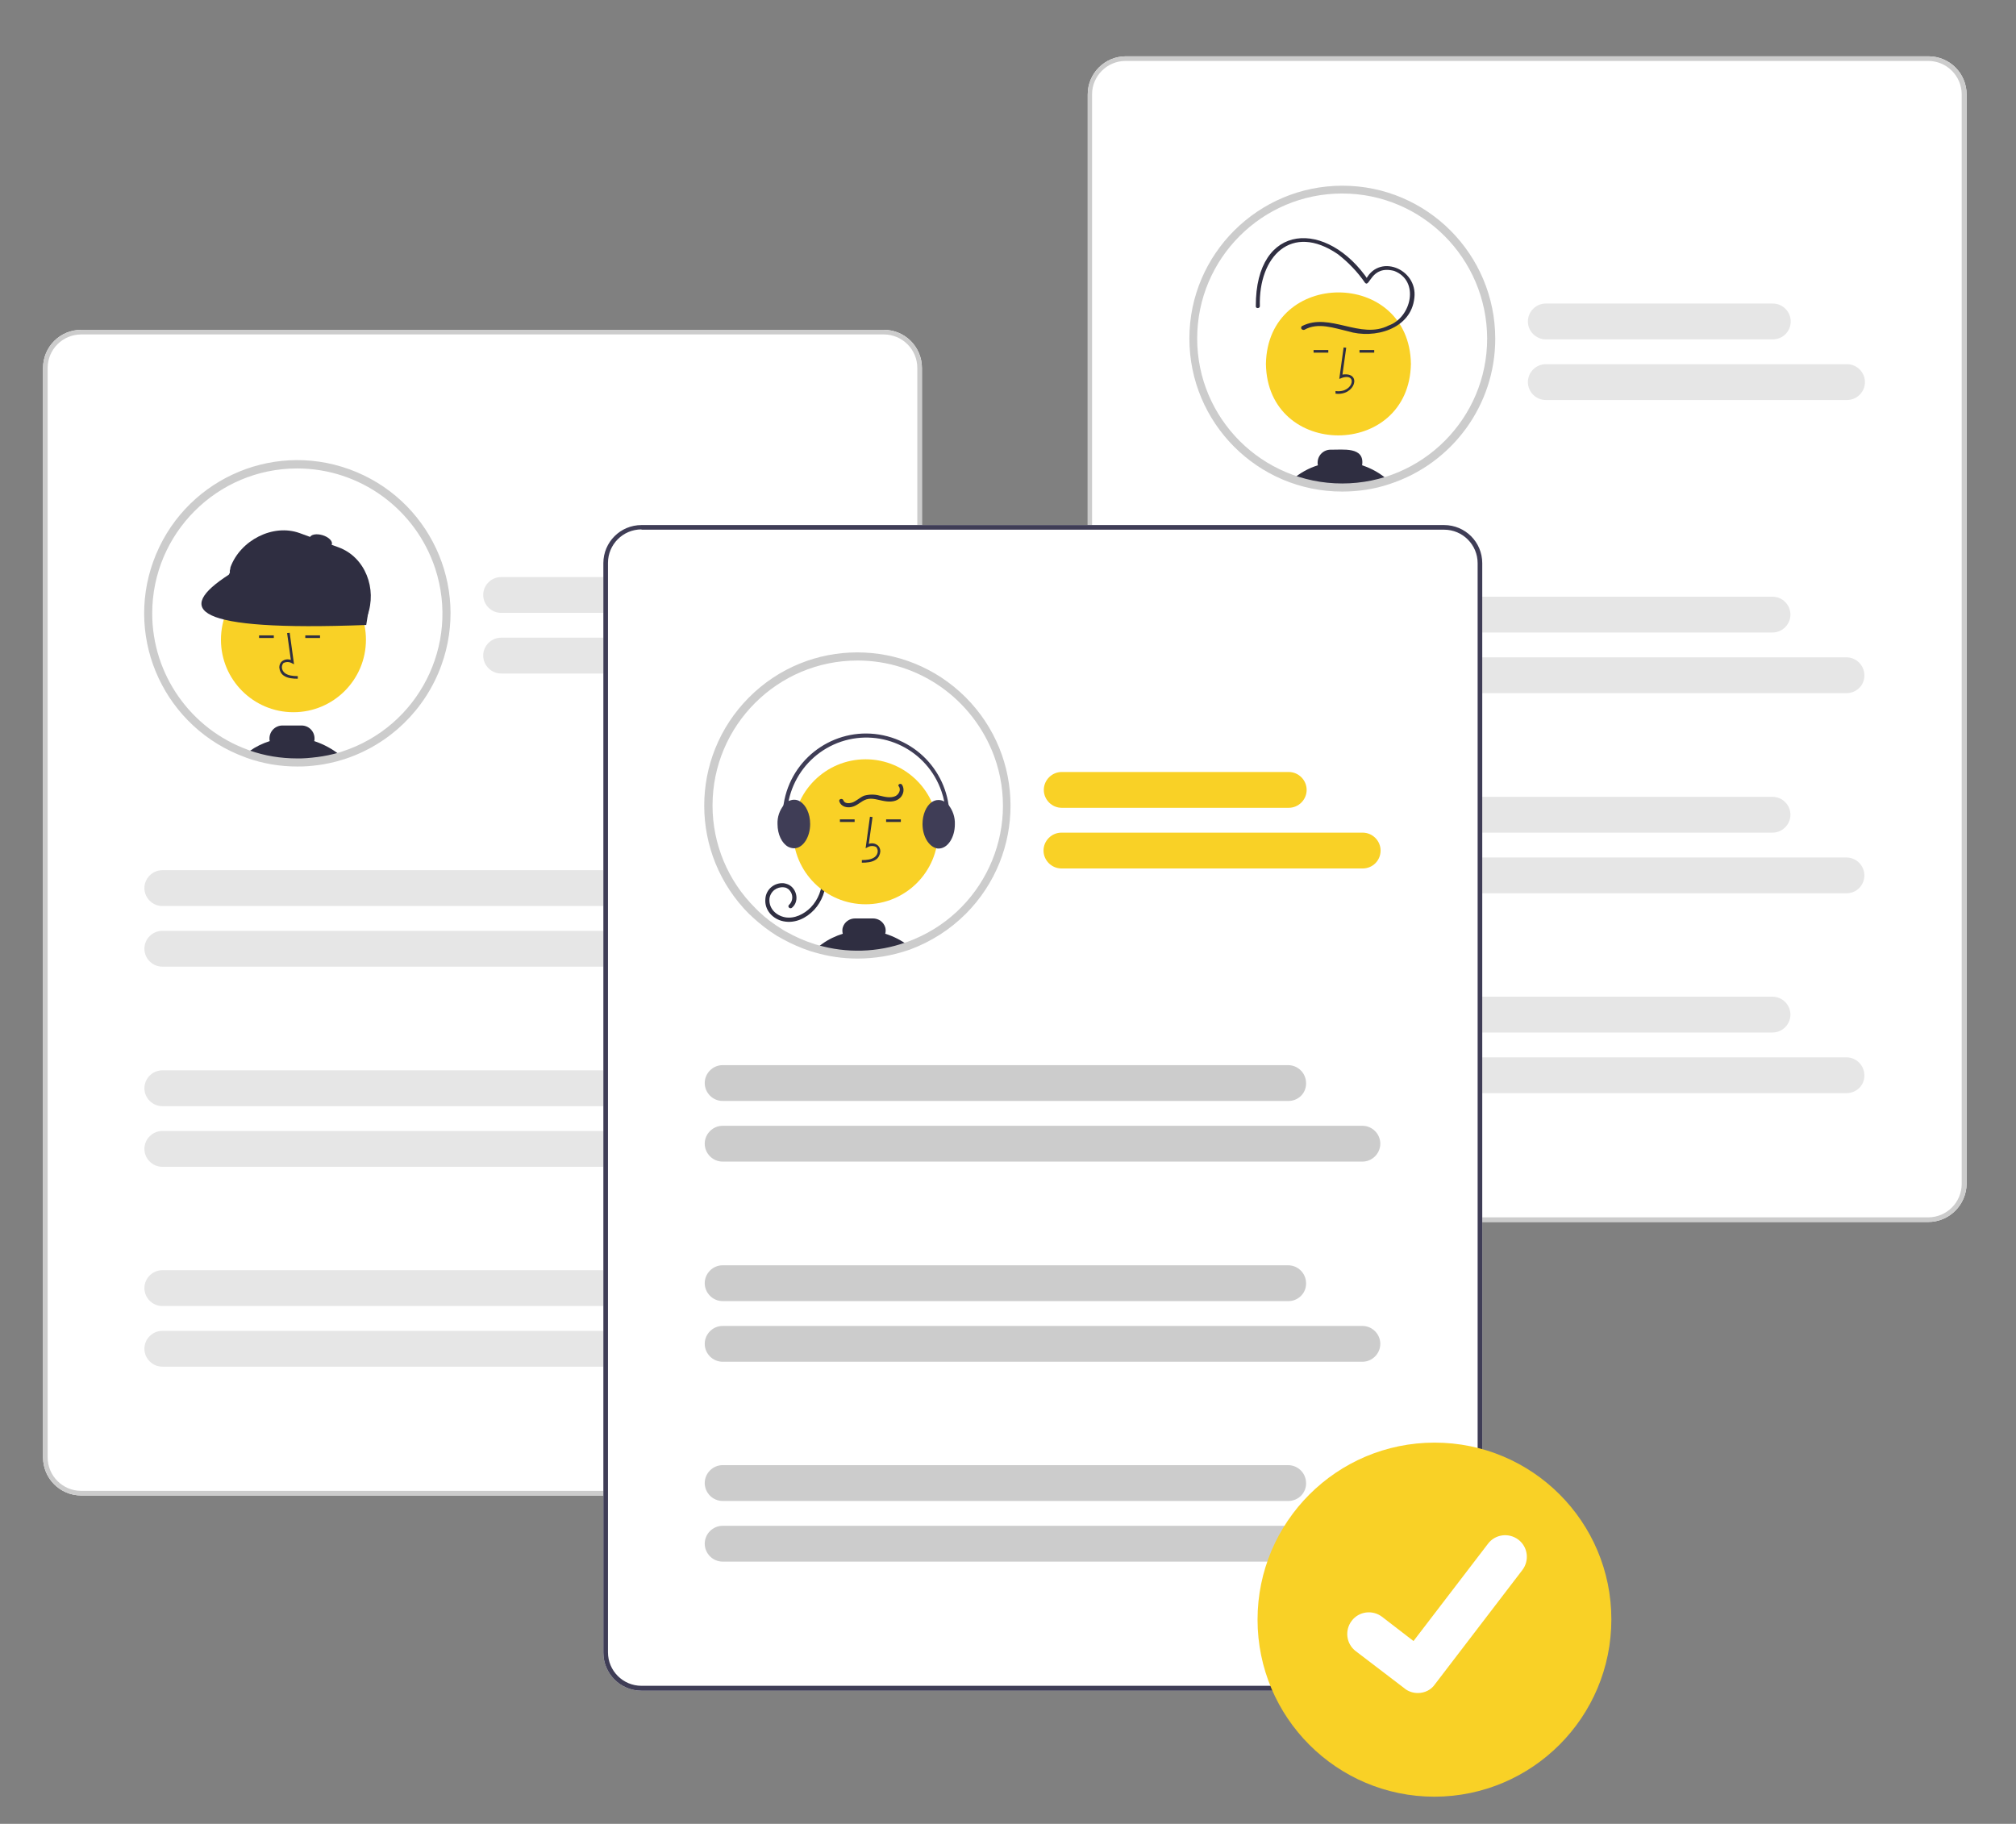<?xml version="1.0" encoding="utf-8"?>
<!-- Generator: Adobe Illustrator 27.0.1, SVG Export Plug-In . SVG Version: 6.00 Build 0)  -->
<svg version="1.1" id="Layer_1" xmlns="http://www.w3.org/2000/svg" xmlns:xlink="http://www.w3.org/1999/xlink" x="0px" y="0px"
	 viewBox="0 0 698 631.5" style="enable-background:new 0 0 698 631.5;" xml:space="preserve">
<rect x="0" y="0" width="698" height="631.5" fill="#808080" stroke="none"/>
<style type="text/css">
	.st0{fill:#FFFFFF;}
	.st1{fill:#F9D126;}
	.st2{fill:#2F2E41;}
	.st3{fill:#CCCCCC;}
	.st4{fill:#F2F2F2;}
	.st5{fill:#E6E6E6;}
	.st6{fill:#3F3D56;}
</style>
<path class="st0" d="M305.9,517.8H28.1c-7.3,0-13.2-5.9-13.2-13.2V127.4c0-7.3,5.9-13.2,13.2-13.2h277.9c7.3,0,13.2,5.9,13.2,13.2
	v377.2C319.1,511.9,313.2,517.8,305.9,517.8z"/>
<path class="st0" d="M154.5,212.4c0,22.3-14.4,42.2-35.6,49.1c-0.3,0.1-0.6,0.2-0.9,0.3c-1.3,0.4-2.7,0.8-4.1,1.1
	c-2.5,0.5-5,0.9-7.6,1.1c-1.1,0.1-2.2,0.1-3.4,0.1c-5.8,0-11.6-1-17.1-2.9c-0.2-0.1-0.3-0.1-0.5-0.2c-26.8-9.7-40.7-39.3-31-66.1
	c9.7-26.8,39.3-40.7,66.1-31C140.8,171.3,154.5,190.7,154.5,212.4L154.5,212.4z"/>
<circle class="st1" cx="101.6" cy="221.5" r="25.1"/>
<path class="st2" d="M103.1,235l0-0.9c-1.7,0-3.3-0.2-4.4-1c-0.7-0.5-1.1-1.3-1.1-2.1c0-0.5,0.2-1,0.5-1.4c0.9-0.5,2-0.5,2.9,0
	l0.8,0.4l-1.5-10.9l-0.9,0.1l1.3,9.3c-1.1-0.4-2.2-0.2-3.1,0.5c-0.6,0.5-0.9,1.3-0.9,2.1c0.1,1.1,0.6,2.2,1.5,2.8
	C99.6,234.9,101.5,235,103.1,235z"/>
<rect x="89.7" y="220" class="st2" width="5.1" height="0.9"/>
<rect x="105.7" y="220" class="st2" width="5.1" height="0.9"/>
<path class="st2" d="M108.8,256.6c0.1-0.3,0.1-0.6,0.1-0.9c0-2.5-2-4.5-4.5-4.5h-6.6c-2.5,0-4.5,2-4.5,4.5c0,0.3,0,0.6,0.1,0.9
	c-2.5,0.8-4.8,1.9-6.9,3.4c-0.4,0.3-0.8,0.6-1.2,0.9c0.2,0.1,0.3,0.1,0.5,0.2c5.5,1.9,11.3,2.9,17.1,2.9c1.1,0,2.2,0,3.4-0.1
	c2.6-0.2,5.1-0.5,7.6-1.1c1.4-0.3,2.7-0.7,4.1-1.1C115.3,259.4,112.1,257.7,108.8,256.6z"/>
<path class="st2" d="M107.9,263.3c-0.6,0-1.2,0.3-1.7,0.6c2.6-0.2,5.1-0.5,7.6-1.1L107.9,263.3z"/>
<path class="st2" d="M124.4,215.5l-43.6-16c-1-0.4-1.5-1.4-1.1-2.4l0.1-0.7c3.4-9.3,14.7-15.2,24-11.8l13.4,4.9
	c9.3,3.4,13.4,14.4,10,23.7l-0.4,1.1C126.5,215.4,125.4,215.9,124.4,215.5z"/>
<path class="st2" d="M126.8,216.4C66,218.7,60.6,211,79.2,199l3.9-7.2l45,16.4L126.8,216.4z"/>
<ellipse transform="matrix(0.288 -0.958 0.958 0.288 -100.337 239.711)" class="st2" cx="111" cy="187.3" rx="2.1" ry="4"/>
<path class="st3" d="M102.9,265.4c-6,0-11.9-1-17.5-3l-0.5-0.2c-27.5-10-41.8-40.3-31.8-67.9c10-27.5,40.3-41.8,67.9-31.8
	c27.5,10,41.8,40.3,31.8,67.9c-5.6,15.4-17.9,27.3-33.4,32.4c-0.3,0.1-0.6,0.2-1,0.3c-1.3,0.4-2.7,0.8-4.2,1.1
	c-2.6,0.6-5.2,0.9-7.8,1.1C105.2,265.4,104,265.4,102.9,265.4z M102.9,162.2c-27.7,0-50.2,22.5-50.2,50.2c0,21.1,13.3,40,33.1,47.2
	l0.5,0.2c5.3,1.9,10.9,2.8,16.6,2.8c1.1,0,2.2,0,3.3-0.1c2.5-0.2,5-0.5,7.4-1c1.4-0.3,2.7-0.6,4-1c0.3-0.1,0.6-0.2,0.9-0.3
	c26.4-8.6,40.8-36.9,32.2-63.3C143.9,176.2,124.6,162.2,102.9,162.2z"/>
<path class="st4" d="M32.6,371.1"/>
<path class="st3" d="M305.9,517.8H28.1c-7.3,0-13.2-5.9-13.2-13.2V127.4c0-7.3,5.9-13.2,13.2-13.2h277.9c7.3,0,13.2,5.9,13.2,13.2
	v377.2C319.1,511.9,313.2,517.8,305.9,517.8z M28.1,115.8c-6.4,0-11.6,5.2-11.6,11.6v377.2c0,6.4,5.2,11.6,11.6,11.6h277.9
	c6.4,0,11.6-5.2,11.6-11.6V127.4c0-6.4-5.2-11.6-11.6-11.6H28.1z"/>
<path class="st5" d="M252.1,212.2h-78.6c-3.4,0-6.2-2.8-6.2-6.2c0-3.4,2.8-6.2,6.2-6.2h78.6c3.4,0,6.2,2.8,6.2,6.2
	C258.4,209.4,255.6,212.2,252.1,212.2z"/>
<path class="st5" d="M277.8,233.2H173.5c-3.4,0-6.2-2.8-6.2-6.2c0-3.4,2.8-6.2,6.2-6.2h104.3c3.4,0,6.2,2.8,6.2,6.2
	C284,230.4,281.2,233.2,277.8,233.2z"/>
<path class="st5" d="M252,313.7H56.2c-3.4,0-6.2-2.8-6.2-6.2c0-3.4,2.8-6.2,6.2-6.2H252c3.4,0,6.2,2.8,6.2,6.2
	C258.2,310.9,255.5,313.7,252,313.7L252,313.7z"/>
<path class="st5" d="M277.7,334.7H56.2c-3.4,0-6.2-2.8-6.2-6.2c0-3.4,2.8-6.2,6.2-6.2h221.5c3.4,0,6.2,2.8,6.2,6.2
	C283.9,331.9,281.1,334.7,277.7,334.7z"/>
<path class="st5" d="M252,383H56.2c-3.4,0-6.2-2.8-6.2-6.2c0-3.4,2.8-6.2,6.2-6.2c0,0,0,0,0,0H252c3.4,0,6.2,2.8,6.2,6.2
	C258.2,380.2,255.5,383,252,383z"/>
<path class="st5" d="M277.7,404H56.2c-3.4,0-6.2-2.8-6.2-6.2c0-3.4,2.8-6.2,6.2-6.2c0,0,0,0,0,0h221.5c3.4,0,6.2,2.8,6.2,6.2
	C283.9,401.2,281.1,403.9,277.7,404C277.7,404,277.7,404,277.7,404z"/>
<path class="st5" d="M252,452.2H56.2c-3.4,0-6.2-2.8-6.2-6.2c0-3.4,2.8-6.2,6.2-6.2c0,0,0,0,0,0H252c3.4,0,6.2,2.8,6.2,6.2
	C258.2,449.4,255.5,452.2,252,452.2z"/>
<path class="st5" d="M277.7,473.2H56.2c-3.4,0-6.2-2.8-6.2-6.2c0-3.4,2.8-6.2,6.2-6.2c0,0,0,0,0,0h221.5c3.4,0,6.2,2.8,6.2,6.2
	C283.9,470.4,281.1,473.2,277.7,473.2C277.7,473.2,277.7,473.2,277.7,473.2z"/>
<path class="st0" d="M667.6,423.1l-277.8,0c-7.3,0-13.2-5.9-13.2-13.2l0-377.2c0-7.3,5.9-13.2,13.2-13.2l277.9,0
	c7.3,0,13.2,5.9,13.2,13.2l0,377.2C680.8,417.2,674.9,423.1,667.6,423.1z"/>
<path class="st3" d="M667.6,423.1l-277.8,0c-7.3,0-13.2-5.9-13.2-13.2l0-377.2c0-7.3,5.9-13.2,13.2-13.2l277.9,0
	c7.3,0,13.2,5.9,13.2,13.2l0,377.2C680.8,417.2,674.9,423.1,667.6,423.1z M389.7,21.1c-6.4,0-11.6,5.2-11.6,11.6l0,377.2
	c0,6.4,5.2,11.6,11.6,11.6l277.9,0c6.4,0,11.6-5.2,11.6-11.6l0-377.2c0-6.4-5.2-11.6-11.6-11.6L389.7,21.1z"/>
<path class="st0" d="M516.3,117.2c0,28.5-23.1,51.6-51.6,51.6c-28.5,0-51.6-23.1-51.6-51.6c0-28.5,23.1-51.6,51.6-51.6
	C493.2,65.6,516.3,88.7,516.3,117.2z"/>
<path class="st1" d="M488.5,126c-0.6,33-49.7,33-50.2,0C438.9,93,488,93,488.5,126z"/>
<path class="st2" d="M462.4,136.3l0-0.9c6.5,0.9,7.9-7.2,1.3-4.2l1.5-10.9l0.9,0.1l-1.3,9.3C471.7,128.7,469.2,137.2,462.4,136.3z"
	/>
<rect x="470.7" y="121.2" class="st2" width="5.1" height="0.9"/>
<rect x="454.8" y="121.2" class="st2" width="5.1" height="0.9"/>
<path class="st2" d="M471.6,161.1c1-6.6-6.8-5.3-10.9-5.4c-2.5,0-4.5,2-4.5,4.5c0,0.3,0,0.6,0.1,0.9c-3.2,1-6.1,2.6-8.7,4.8
	c10.7,3.7,22.3,3.9,33,0.4C478,163.9,474.9,162.2,471.6,161.1z"/>
<path class="st2" d="M451.6,114.2c4.7-2.7,10.3-0.6,15.1,0.5c9.1,2.8,21.9-0.7,23-11.6c1.2-10.1-12.7-15.7-17.1-5.7l1.3-0.2
	c-14.3-21.3-39.2-20.5-39.1,8.8c-0.1,0.9,1.4,0.9,1.4,0c-0.5-17.2,10.9-29,27-18c3.6,2.8,6.8,6.1,9.4,9.9c1.7,1.9,2-6.2,10.1-4.1
	c8.9,3.4,6,16.1-1.9,18.9c-9.8,5-20.4-4.7-30,0.2c-0.3,0.2-0.4,0.6-0.2,1C450.9,114.2,451.3,114.3,451.6,114.2L451.6,114.2z"/>
<path class="st3" d="M464.7,170.2c-29.3,0-52.9-23.8-52.9-53s23.8-52.9,53-52.9c29.3,0,52.9,23.8,52.9,53
	c0,22.9-14.8,43.2-36.6,50.3C475.8,169.4,470.2,170.2,464.7,170.2z M464.7,67c-27.7,0-50.2,22.5-50.2,50.2
	c0,27.7,22.5,50.2,50.2,50.2c27.7,0,50.2-22.5,50.2-50.2c0,0,0,0,0,0C514.8,89.5,492.4,67,464.7,67z"/>
<path class="st5" d="M613.8,117.5l-78.6,0c-3.4,0-6.2-2.8-6.2-6.2c0-3.4,2.8-6.2,6.2-6.2l78.6,0c3.4,0,6.2,2.8,6.2,6.2
	C620,114.7,617.3,117.5,613.8,117.5C613.8,117.5,613.8,117.5,613.8,117.5z"/>
<path class="st5" d="M639.5,138.5l-104.3,0c-3.4,0-6.2-2.8-6.2-6.2c0-3.4,2.8-6.2,6.2-6.2c0,0,0,0,0,0l104.3,0
	c3.4,0,6.2,2.8,6.2,6.2C645.7,135.7,642.9,138.5,639.5,138.5z"/>
<path class="st5" d="M613.7,219l-195.8,0c-3.4,0-6.2-2.8-6.2-6.2c0-3.4,2.8-6.2,6.2-6.2l195.8,0c3.4,0,6.2,2.8,6.2,6.2
	C619.9,216.2,617.1,219,613.7,219C613.7,219,613.7,219,613.7,219z"/>
<path class="st5" d="M639.3,240l-221.5,0c-3.4,0-6.2-2.8-6.2-6.2c0-3.4,2.8-6.2,6.2-6.2l221.5,0c3.4,0,6.2,2.8,6.2,6.2
	C645.6,237.2,642.8,240,639.3,240L639.3,240z"/>
<path class="st5" d="M613.7,288.3l-195.8,0c-3.4,0-6.2-2.8-6.2-6.2c0-3.4,2.8-6.2,6.2-6.2l195.8,0c3.4,0,6.2,2.8,6.2,6.2
	C619.9,285.5,617.1,288.3,613.7,288.3z"/>
<path class="st5" d="M639.3,309.3l-221.5,0c-3.4,0-6.2-2.8-6.2-6.2c0-3.4,2.8-6.2,6.2-6.2l221.5,0c3.4,0,6.2,2.8,6.2,6.2
	S642.8,309.3,639.3,309.3z"/>
<path class="st5" d="M613.7,357.5l-195.8,0c-3.4,0-6.2-2.8-6.2-6.2s2.8-6.2,6.2-6.2c0,0,0,0,0,0l195.8,0c3.4,0,6.2,2.8,6.2,6.2
	C619.9,354.7,617.1,357.5,613.7,357.5C613.7,357.5,613.7,357.5,613.7,357.5z"/>
<path class="st5" d="M639.3,378.5l-221.5,0c-3.4,0-6.2-2.8-6.2-6.2s2.8-6.2,6.2-6.2c0,0,0,0,0,0l221.5,0c3.4,0,6.2,2.8,6.2,6.2
	C645.6,375.7,642.8,378.5,639.3,378.5z"/>
<path class="st0" d="M500,585.4H222.1c-7.3,0-13.2-5.9-13.2-13.2V195c0-7.3,5.9-13.2,13.2-13.2H500c7.3,0,13.2,5.9,13.2,13.2v377.2
	C513.1,579.4,507.2,585.3,500,585.4z"/>
<path class="st0" d="M245.3,278.9c0,13.7,5.4,26.9,15.2,36.6c0.4,0.4,0.8,0.8,1.2,1.2c2.5,2.3,5.3,4.4,8.2,6.2
	c0.6,0.3,1.1,0.7,1.7,1c3,1.7,6.1,3,9.3,4.1c0.6,0.2,1.1,0.4,1.7,0.5c10.3,3,21.2,2.6,31.3-0.9c0.2-0.1,0.4-0.1,0.6-0.2
	c26.8-9.7,40.6-39.4,30.9-66.1s-39.4-40.6-66.1-30.9C258.9,237.8,245.3,257.2,245.3,278.9L245.3,278.9z"/>
<path class="st2" d="M286,304.2c0,4-1.4,7.9-4.1,10.8c-2.7,2.9-6.6,4.8-10.6,4c-3.7-0.7-6.7-3.9-6.3-7.8c0.2-3.2,3-5.6,6.2-5.4
	c0.3,0,0.6,0.1,1,0.2c3.5,0.9,4.9,5.9,2,8.3c-0.7,0.6-1.7-0.4-1-1c1.4-1.3,1.5-3.5,0.2-5c-0.3-0.4-0.8-0.7-1.2-0.9
	c-2.3-0.7-4.8,0.5-5.6,2.9c-0.1,0.3-0.2,0.7-0.2,1c-0.2,3.3,2.3,5.7,5.4,6.3c3.3,0.6,6.6-1.1,8.9-3.4c2.6-2.7,4-6.4,4-10.1
	c0-0.4,0.3-0.7,0.7-0.7C285.7,303.5,286,303.8,286,304.2z"/>
<circle class="st1" cx="299.7" cy="288" r="25.1"/>
<path class="st2" d="M298.4,298.7l0-0.9c1.7,0,3.3-0.2,4.4-1c0.7-0.5,1.1-1.3,1.1-2.1c0-0.5-0.2-1-0.5-1.4c-0.9-0.5-2-0.5-2.9,0
	l-0.8,0.4l1.5-10.9l0.9,0.1l-1.3,9.3c1.1-0.4,2.2-0.2,3.1,0.5c0.6,0.5,0.9,1.3,0.9,2.1c-0.1,1.1-0.6,2.2-1.5,2.8
	C301.9,298.6,300,298.7,298.4,298.7z"/>
<rect x="306.8" y="283.7" class="st2" width="5.1" height="0.9"/>
<rect x="290.8" y="283.7" class="st2" width="5.1" height="0.9"/>
<path class="st2" d="M282.6,328.5c10.3,3,21.2,2.6,31.3-0.9c0.2-0.1,0.4-0.1,0.6-0.2c-2.4-1.8-5.1-3.2-8-4.1c0.2-0.7,0.2-1.5,0-2.2
	c-0.6-1.9-2.3-3.1-4.3-3.1h-6.1c-2,0-3.7,1.2-4.3,3.1c-0.2,0.7-0.2,1.5,0,2.2c-2.5,0.8-4.9,1.9-7.1,3.5c-0.4,0.3-0.9,0.6-1.3,1
	C283.2,328,282.9,328.2,282.6,328.5z"/>
<path class="st6" d="M319.4,285.3c0,4.2,2.1,7.7,4.8,8.4c0.3,0.1,0.6,0.1,0.8,0.1c3.1,0,5.6-3.8,5.6-8.4c0.1-2.4-0.7-4.8-2.2-6.7
	c-0.5-0.6-1-1-1.7-1.3c-0.6-0.3-1.2-0.4-1.8-0.4c-0.9,0-1.7,0.3-2.4,0.8C320.7,279.1,319.4,282,319.4,285.3z"/>
<path class="st6" d="M269.2,285.3c0,3.6,1.5,6.7,3.7,7.9c0.6,0.3,1.3,0.5,1.9,0.5c0.2,0,0.3,0,0.5,0c2.9-0.3,5.2-4,5.2-8.4
	c0-3.6-1.5-6.6-3.5-7.8c-0.6-0.4-1.3-0.6-2.1-0.6c-0.6,0-1.2,0.2-1.8,0.4c-0.6,0.3-1.2,0.8-1.7,1.4
	C269.9,280.6,269.1,282.9,269.2,285.3z"/>
<path class="st6" d="M273.2,292.5c0.4,0,0.7-0.3,0.7-0.7c0-0.1,0-0.2,0-0.2c-4.8-14.4,2.9-29.9,17.3-34.8
	c14.4-4.8,29.9,2.9,34.8,17.3c1.6,4.6,1.9,9.6,0.8,14.4c-0.1,0.4,0.2,0.8,0.5,0.8c0.4,0.1,0.8-0.2,0.8-0.5
	c3.3-15.6-6.7-30.9-22.3-34.2c-15.6-3.3-30.9,6.7-34.2,22.3c-1.1,5-0.8,10.3,0.9,15.2C272.7,292.3,272.9,292.5,273.2,292.5z"/>
<path class="st2" d="M312.3,271.7c0.9,1.4,0.6,3.2-0.5,4.4c-1.4,1.5-3.5,1.6-5.4,1.3c-2.1-0.3-4.4-1.3-6.5-0.6
	c-1.8,0.6-3.1,2.2-5,2.6c-1.7,0.4-3.7-0.1-4.3-1.9c-0.3-0.9,1.1-1.2,1.4-0.4c0.4,1.2,2,1.1,3,0.8c1.5-0.5,2.7-1.8,4.2-2.4
	c1.8-0.5,3.7-0.5,5.4,0c1.7,0.4,3.6,0.9,5.3,0.2c1.2-0.5,2.2-2.2,1.3-3.4C310.6,271.7,311.8,271,312.3,271.7L312.3,271.7z"/>
<path class="st3" d="M296.9,331.9c-5,0-9.9-0.7-14.7-2.1c-0.6-0.2-1.1-0.3-1.7-0.5c-3.3-1.1-6.5-2.5-9.6-4.2c-0.6-0.3-1.1-0.7-1.8-1
	c-3-1.9-5.8-4-8.4-6.4c-0.4-0.4-0.8-0.8-1.3-1.2c-20.7-20.7-20.8-54.2-0.1-75s54.2-20.8,75-0.1c20.7,20.7,20.8,54.2,0.1,75
	c-5.5,5.5-12.1,9.7-19.4,12.4c-0.2,0.1-0.4,0.1-0.6,0.2C308.8,330.9,302.9,331.9,296.9,331.9z M296.9,228.7
	c-27.7,0-50.2,22.5-50.2,50.2c0,13.3,5.3,26.1,14.8,35.5c0.4,0.4,0.8,0.8,1.2,1.2c2.4,2.3,5.1,4.3,8,6.1c0.6,0.4,1.1,0.7,1.7,1
	c2.9,1.6,5.9,3,9.1,4c0.6,0.2,1.1,0.4,1.6,0.5c10,2.9,20.7,2.6,30.5-0.9l0.6-0.2c26.1-9.5,39.5-38.3,30-64.3
	C336.8,241.9,318,228.7,296.9,228.7L296.9,228.7z"/>
<path class="st6" d="M500,585.4H222.1c-7.3,0-13.2-5.9-13.2-13.2V195c0-7.3,5.9-13.2,13.2-13.2H500c7.3,0,13.2,5.9,13.2,13.2v377.2
	C513.1,579.4,507.2,585.3,500,585.4z M222.1,183.3c-6.4,0-11.6,5.2-11.6,11.6v377.2c0,6.4,5.2,11.6,11.6,11.6H500
	c6.4,0,11.6-5.2,11.6-11.6V195c0-6.4-5.2-11.6-11.6-11.6H222.1z"/>
<path class="st1" d="M446.2,279.7h-78.6c-3.4,0-6.2-2.8-6.2-6.2c0-3.4,2.8-6.2,6.2-6.2c0,0,0,0,0,0h78.6c3.4,0,6.2,2.8,6.2,6.2
	C452.4,276.9,449.6,279.7,446.2,279.7C446.2,279.7,446.2,279.7,446.2,279.7z"/>
<path class="st1" d="M471.8,300.7H367.5c-3.4,0-6.2-2.8-6.2-6.2c0-3.4,2.8-6.2,6.2-6.2c0,0,0,0,0,0h104.3c3.4,0,6.2,2.8,6.2,6.2
	C478,297.9,475.3,300.7,471.8,300.7z"/>
<path class="st3" d="M446.1,381.2H250.2c-3.4,0-6.2-2.8-6.2-6.2c0-3.4,2.8-6.2,6.2-6.2h195.8c3.4,0,6.2,2.8,6.2,6.2
	C452.3,378.5,449.5,381.2,446.1,381.2z"/>
<path class="st3" d="M471.7,402.2H250.2c-3.4,0-6.2-2.8-6.2-6.2c0-3.4,2.8-6.2,6.2-6.2h221.5c3.4,0,6.2,2.8,6.2,6.2
	C477.9,399.4,475.1,402.2,471.7,402.2z"/>
<path class="st3" d="M446.1,450.5H250.2c-3.4,0-6.2-2.8-6.2-6.2c0-3.4,2.8-6.2,6.2-6.2h195.8c3.4,0,6.2,2.8,6.2,6.2
	C452.3,447.7,449.5,450.5,446.1,450.5z"/>
<path class="st3" d="M471.7,471.5H250.2c-3.4,0-6.2-2.8-6.2-6.2c0-3.4,2.8-6.2,6.2-6.2h221.5c3.4,0,6.2,2.8,6.2,6.2
	C477.9,468.7,475.1,471.5,471.7,471.5z"/>
<path class="st3" d="M446.1,519.7H250.2c-3.4,0-6.2-2.8-6.2-6.2c0-3.4,2.8-6.2,6.2-6.2h195.8c3.4,0,6.2,2.8,6.2,6.2
	C452.3,516.9,449.5,519.7,446.1,519.7z"/>
<path class="st3" d="M471.7,540.7H250.2c-3.4,0-6.2-2.8-6.2-6.2c0-3.4,2.8-6.2,6.2-6.2h221.5c3.4,0,6.2,2.8,6.2,6.2
	C477.9,537.9,475.2,540.7,471.7,540.7C471.7,540.7,471.7,540.7,471.7,540.7z"/>
<path class="st1" d="M496.7,499.5c-33.8,0-61.3,27.4-61.3,61.3c0,33.8,27.4,61.3,61.3,61.3h0c33.8-0.1,61.2-27.5,61.2-61.4
	C557.9,526.9,530.5,499.5,496.7,499.5z"/>
<path id="ba2462e0-2d61-4715-874d-575d790dfdd0-1044" class="st0" d="M490.9,586.2c-1.6,0-3.2-0.5-4.5-1.5l-0.1-0.1l-16.9-12.9
	c-3.3-2.5-3.9-7.2-1.4-10.5c2.5-3.3,7.2-3.9,10.5-1.4l10.9,8.4l25.8-33.7c2.5-3.3,7.2-3.9,10.5-1.4l0,0l0,0l0,0l-0.2,0.2l0.2-0.2
	c3.3,2.5,3.9,7.2,1.4,10.5l-30.3,39.6C495.5,585.1,493.3,586.2,490.9,586.2L490.9,586.2z"/>
</svg>
